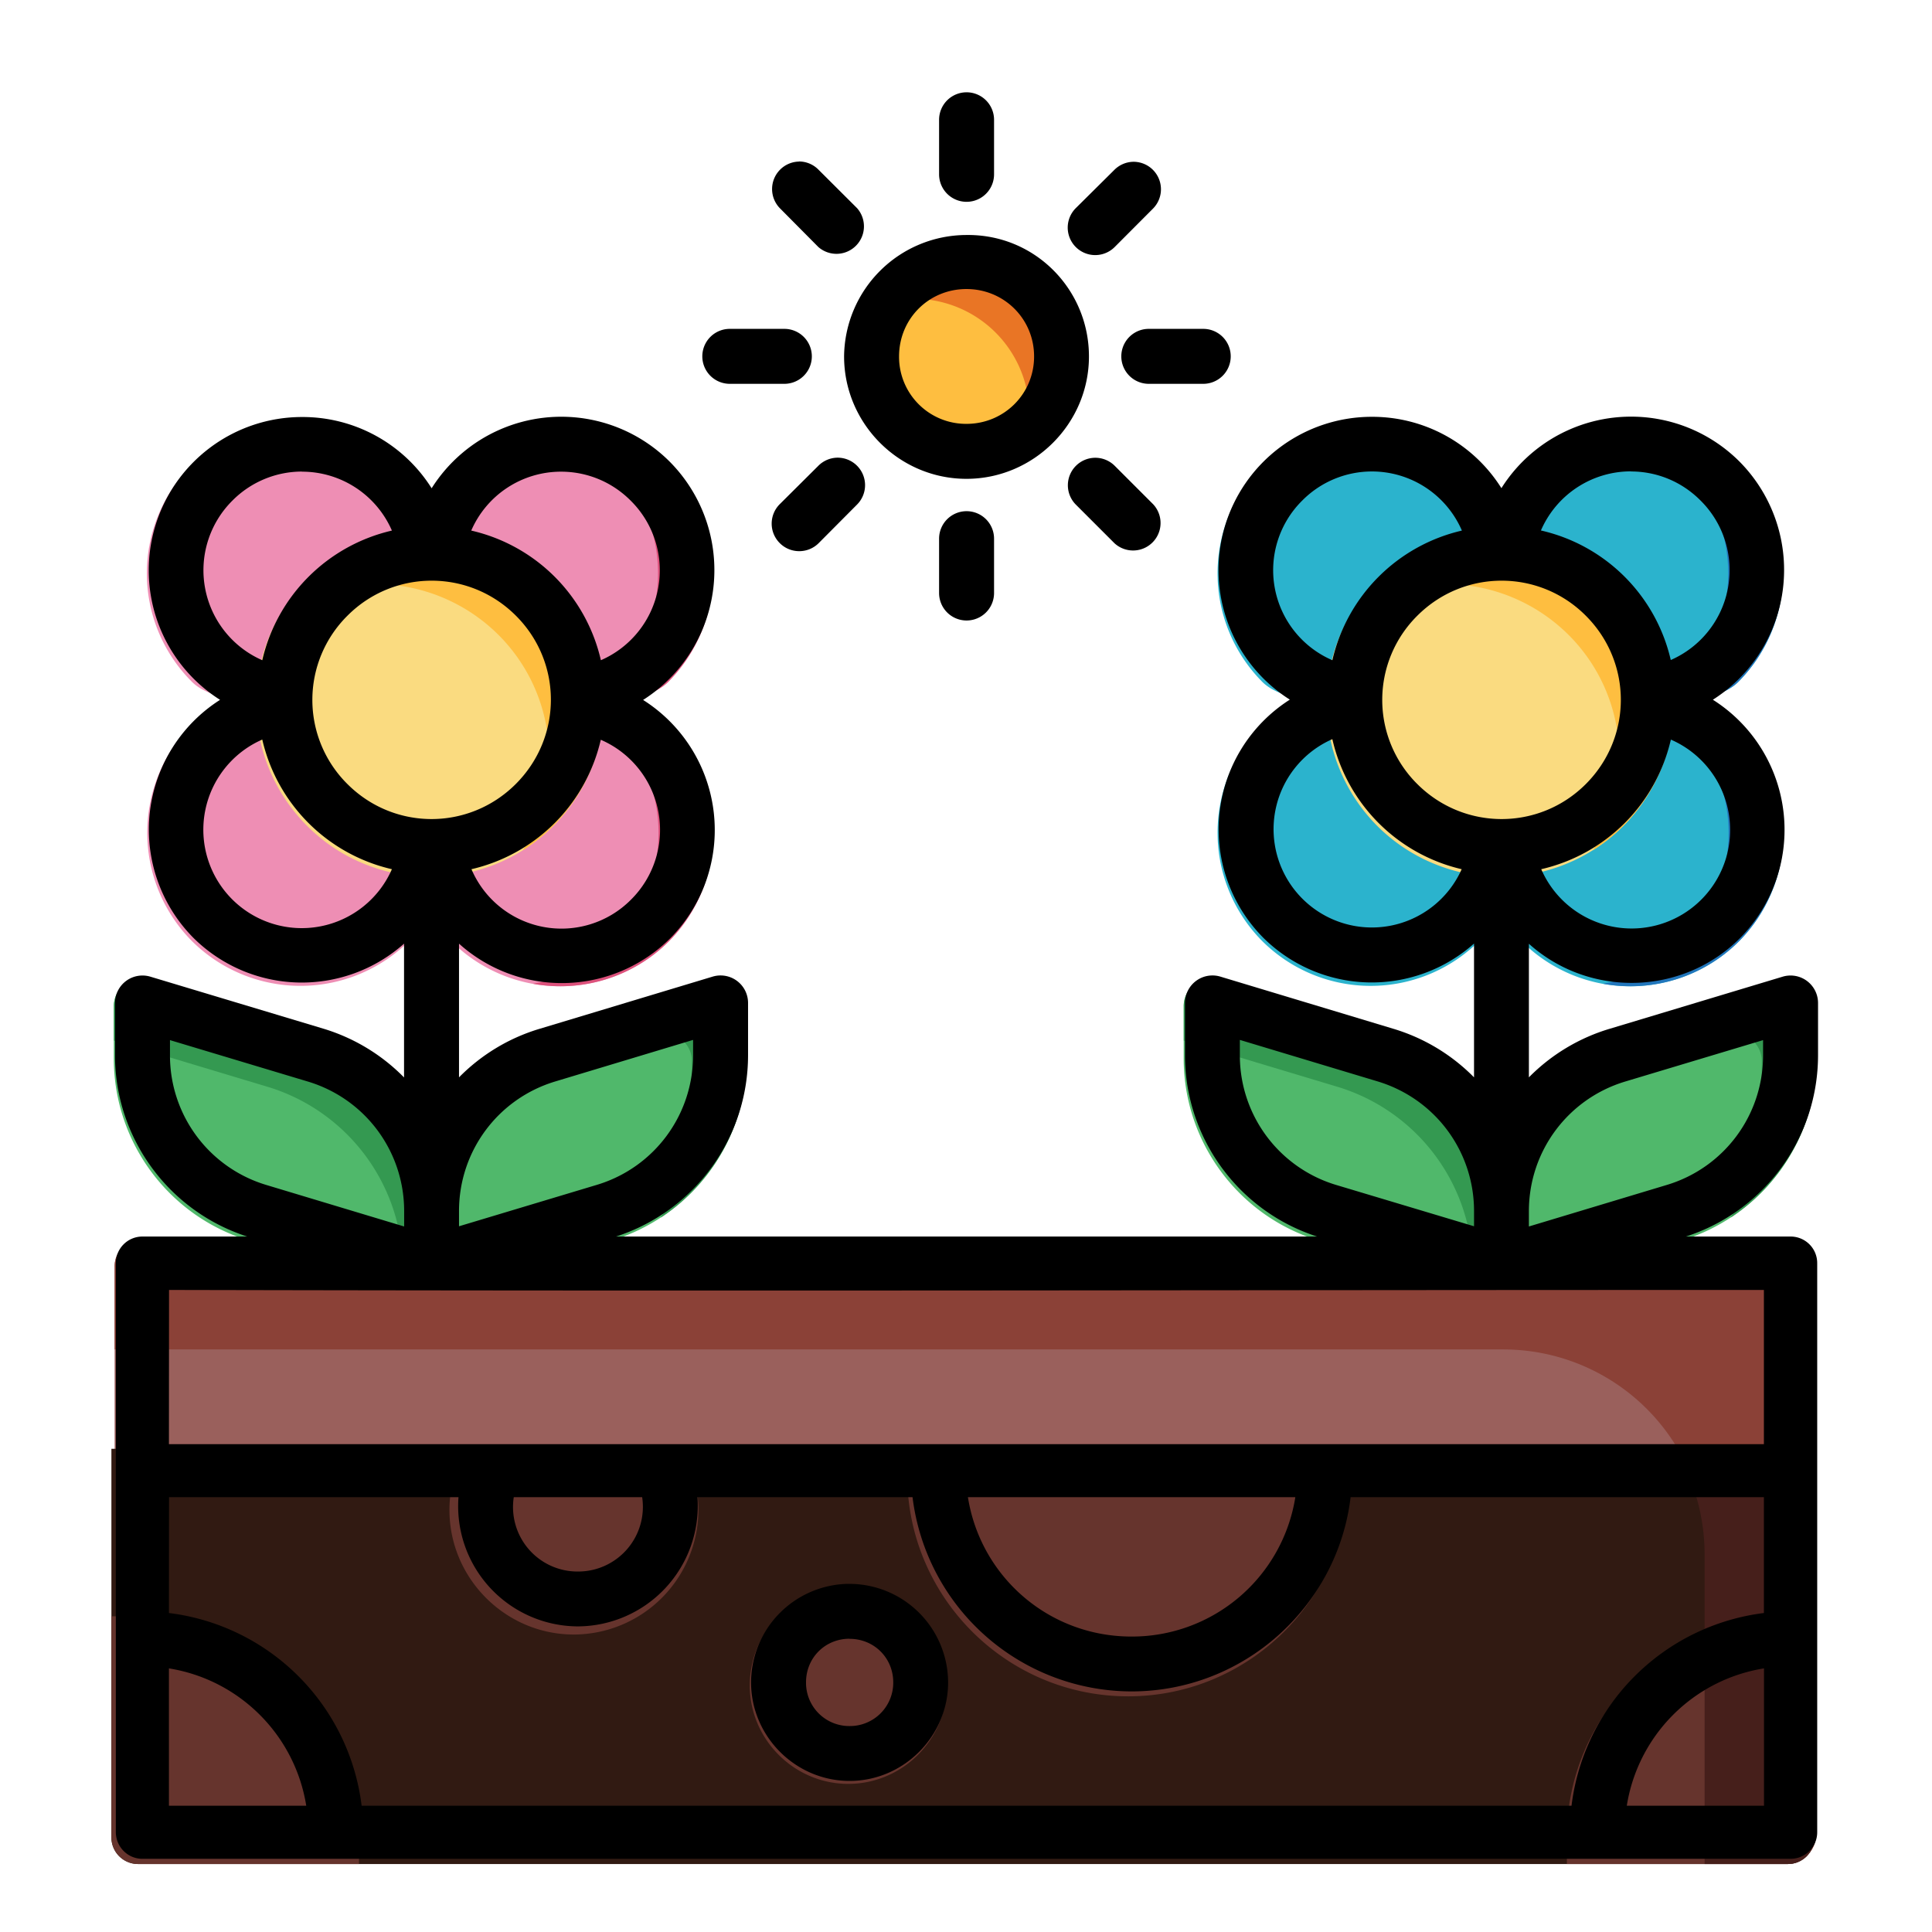 <svg width="64pt" height="64pt" viewBox="0 0 22.578 22.578" xmlns="http://www.w3.org/2000/svg"><g style="stroke-width:.825"><g style="display:inline;stroke-width:.825"><path style="color:#000;fill:#ee8eb4;stroke-width:.825;stroke-linecap:round;stroke-linejoin:round;-inkscape-stroke:none" d="M-28.445 374.652a1.477 1.477 0 0 0-1.047 2.524c.111.111.275.133.414.203-.14.07-.302.093-.414.205a1.484 1.484 0 0 0 0 2.092 1.484 1.484 0 0 0 2.092 0c.112-.112.134-.276.205-.416.07.141.093.306.207.42a1.484 1.484 0 0 0 2.092 0 1.484 1.484 0 0 0 0-2.092c-.114-.114-.279-.137-.42-.207.14-.07.303-.093.416-.205a1.484 1.484 0 0 0 0-2.092 1.481 1.481 0 0 0-2.09 0c-.112.112-.135.276-.205.416-.07-.14-.093-.304-.205-.416a1.474 1.474 0 0 0-1.045-.432z" transform="matrix(1.212 0 0 1.212 37.988 -449.169)"/><path style="color:#000;fill:#2bb3cd;stroke-width:.825;stroke-linecap:round;stroke-linejoin:round;-inkscape-stroke:none" d="M-18.127 374.652c-.379 0-.757.144-1.045.432a1.484 1.484 0 0 0 0 2.092c.112.112.275.133.414.203-.14.07-.302.093-.414.205a1.484 1.484 0 0 0 0 2.092 1.481 1.481 0 0 0 2.09 0c.112-.113.137-.276.207-.416.07.141.094.307.207.42a1.481 1.481 0 0 0 2.09 0 1.484 1.484 0 0 0 0-2.092c-.113-.113-.277-.137-.418-.207.14-.07.302-.093.414-.205a1.484 1.484 0 0 0 0-2.092 1.481 1.481 0 0 0-2.09 0c-.112.112-.135.276-.205.416-.07-.14-.093-.304-.205-.416a1.474 1.474 0 0 0-1.045-.432z" transform="matrix(1.212 0 0 1.212 37.988 -449.169)"/><path style="color:#000;fill:#50b86b;stroke-width:.825;stroke-linecap:round;stroke-linejoin:round;-inkscape-stroke:none" d="M-29.906 380.049a.265.265 0 0 0-.34.254v.504c0 .809.532 1.525 1.307 1.757l1.668.5a.265.265 0 0 0 .341-.251v-.504c0-.81-.532-1.525-1.306-1.758z" transform="matrix(1.212 0 0 1.212 37.988 -449.169)"/><path style="color:#000;fill:#50b86b;stroke-width:.825;stroke-linecap:round;stroke-linejoin:round;-inkscape-stroke:none" d="m-24.484 380.049-1.668.502a1.837 1.837 0 0 0-1.307 1.758v.504a.265.265 0 0 0 .34.251l1.67-.5a1.837 1.837 0 0 0 1.306-1.757v-.504a.265.265 0 0 0-.341-.254z" transform="matrix(1.212 0 0 1.212 37.988 -449.169)"/><path style="color:#000;fill:#fadb80;stroke-width:.825;stroke-linecap:round;stroke-linejoin:round;-inkscape-stroke:none" d="M-27.193 375.703a1.676 1.676 0 0 0-1.188 2.863c.653.653 1.72.653 2.373 0a1.682 1.682 0 0 0 0-2.373 1.671 1.671 0 0 0-1.185-.49z" transform="matrix(1.212 0 0 1.212 37.988 -449.169)"/><path style="color:#000;fill:#50b86b;stroke-width:.825;stroke-linecap:round;stroke-linejoin:round;-inkscape-stroke:none" d="M-19.588 380.049a.265.265 0 0 0-.342.254v.504c0 .809.532 1.525 1.307 1.757l1.67.5a.265.265 0 0 0 .34-.251v-.504c0-.81-.532-1.525-1.307-1.758z" transform="matrix(1.212 0 0 1.212 37.988 -449.169)"/><path style="color:#000;fill:#50b86b;stroke-width:.825;stroke-linecap:round;stroke-linejoin:round;-inkscape-stroke:none" d="m-14.166 380.049-1.67.502a1.837 1.837 0 0 0-1.307 1.758v.504a.265.265 0 0 0 .342.251l1.668-.5a1.837 1.837 0 0 0 1.307-1.757v-.504a.265.265 0 0 0-.34-.254z" transform="matrix(1.212 0 0 1.212 37.988 -449.169)"/><path style="color:#000;fill:#2276bc;fill-opacity:1;stroke-width:.825;stroke-linecap:round;stroke-linejoin:round;-inkscape-stroke:none" d="M-15.627 374.653c-.088 0-.177.008-.264.023.286.052.56.188.78.408a1.484 1.484 0 0 1 0 2.092c-.112.112-.276.134-.416.205.142.07.306.093.42.207a1.484 1.484 0 0 1 0 2.092c-.22.22-.494.355-.78.407a1.48 1.48 0 0 0 1.309-.407 1.484 1.484 0 0 0 0-2.092c-.114-.114-.278-.137-.42-.207.14-.07.304-.093.416-.205a1.484 1.484 0 0 0 0-2.092 1.473 1.473 0 0 0-1.045-.431z" transform="matrix(1.212 0 0 1.212 37.988 -449.169)"/><path style="color:#000;fill:#fadb80;stroke-width:.825;stroke-linecap:round;stroke-linejoin:round;-inkscape-stroke:none" d="M-16.877 375.703c-.43 0-.859.164-1.186.49a1.682 1.682 0 0 0 0 2.373 1.68 1.68 0 0 0 2.372 0 1.682 1.682 0 0 0 0-2.373 1.671 1.671 0 0 0-1.186-.49z" transform="matrix(1.212 0 0 1.212 37.988 -449.169)"/><path style="color:#000;fill:#febe40;stroke-width:.825;stroke-linecap:round;stroke-linejoin:round;-inkscape-stroke:none" d="M-22.06 372.983c-.609 0-1.108.5-1.108 1.108 0 .61.5 1.109 1.108 1.109.61 0 1.11-.5 1.11-1.109s-.5-1.108-1.11-1.108z" transform="matrix(1.212 0 0 1.212 37.988 -449.169)"/><path style="color:#000;fill:#349951;fill-opacity:1;stroke-width:.825;stroke-linecap:round;stroke-linejoin:round;-inkscape-stroke:none" d="M-30.003 380.039a.265.265 0 0 0-.242.264v.332l1.48.445a1.837 1.837 0 0 1 1.307 1.758v.17l.187.056a.265.265 0 0 0 .342-.252v-.504c0-.809-.532-1.524-1.307-1.757l-1.67-.502a.265.265 0 0 0-.097-.01zM-19.687 380.039a.265.265 0 0 0-.242.264v.332l1.48.445a1.837 1.837 0 0 1 1.307 1.758v.17l.187.056a.265.265 0 0 0 .343-.252v-.504c0-.809-.533-1.524-1.307-1.757l-1.67-.502a.265.265 0 0 0-.098-.01z" transform="matrix(1.212 0 0 1.212 37.988 -449.169)"/><path style="color:#000;fill:#9a605c;stroke-width:.825;stroke-linecap:round;stroke-linejoin:round;-inkscape-stroke:none" d="M-29.982 382.555a.256.256 0 0 0-.256.257v5.485a.256.256 0 0 0 .256.258h15.892a.256.256 0 0 0 .256-.258v-5.485a.256.256 0 0 0-.256-.257z" transform="matrix(1.212 0 0 1.212 37.988 -449.169)"/><path style="color:#000;fill:#311a12;stroke-width:3.119;stroke-linecap:round;stroke-linejoin:round;-inkscape-stroke:none" d="M-114.287 394.916v14.143a.969.969 0 0 0 .967.974h60.066a.969.969 0 0 0 .969-.974v-14.143z" transform="translate(37.988 -109.837) scale(.321)"/><path style="color:#000;fill:#66342d;stroke-width:3.119;stroke-linecap:round;stroke-linejoin:round;-inkscape-stroke:none" d="M-114.287 401.014v8.045a.969.969 0 0 0 .967.974h8.047v-.974c0-4.432-3.615-8.045-8.047-8.045zM-85.313 394.916v.967c0 4.432 3.608 8.044 8.04 8.045 4.431 0 8.047-3.613 8.046-8.045v-.967z" transform="translate(37.988 -109.837) scale(.321)"/><path style="color:#000;fill:#66342d;stroke-width:.825;stroke-linecap:round;stroke-linejoin:round;-inkscape-stroke:none" d="M-23.164 385.902a.952.952 0 0 0-.95.95c0 .521.428.95.95.95s.951-.429.951-.95c0-.522-.43-.95-.951-.95z" transform="matrix(1.212 0 0 1.212 37.988 -449.169)"/><path style="color:#000;fill:#66342d;stroke-width:3.119;stroke-linecap:round;stroke-linejoin:round;-inkscape-stroke:none" d="M-53.254 401.014c-4.432 0-8.046 3.613-8.045 8.045v.974h8.045a.969.969 0 0 0 .969-.974v-8.045zM-101.389 394.916a4.487 4.487 0 0 0-.591 2.229c0 2.49 2.04 4.533 4.53 4.533a4.55 4.55 0 0 0 4.534-4.533c0-.81-.216-1.57-.592-2.229z" transform="translate(37.988 -109.837) scale(.321)"/><path style="color:#000;fill:#e97525;fill-opacity:1;stroke-width:.825;stroke-linecap:round;stroke-linejoin:round;-inkscape-stroke:none" d="M-22.06 372.983c-.42.011-.784.26-.962.614a1.112 1.112 0 0 1 1.604.99c0 .178-.043.346-.117.494.363-.183.614-.559.614-.99 0-.61-.5-1.108-1.11-1.108h-.029z" transform="matrix(1.212 0 0 1.212 37.988 -449.169)"/><path style="color:#000;fill:#dd527c;fill-opacity:1;stroke-width:.825;stroke-linecap:round;stroke-linejoin:round;-inkscape-stroke:none" d="M-25.945 374.653c-.089 0-.177.008-.265.023.287.052.56.188.78.408a1.484 1.484 0 0 1 0 2.092c-.111.112-.275.134-.415.205.141.07.306.093.42.207a1.484 1.484 0 0 1 0 2.092c-.22.22-.494.355-.78.407a1.48 1.48 0 0 0 1.309-.407 1.484 1.484 0 0 0 0-2.092c-.114-.114-.278-.137-.42-.207.14-.07.304-.093.416-.205a1.484 1.484 0 0 0 0-2.092 1.473 1.473 0 0 0-1.045-.431z" transform="matrix(1.212 0 0 1.212 37.988 -449.169)"/><path style="color:#000;fill:#febe40;fill-opacity:1;stroke-width:.825;stroke-linecap:round;stroke-linejoin:round;-inkscape-stroke:none" d="M-27.193 375.703a1.676 1.676 0 0 0-1.422.784 1.684 1.684 0 0 1 2.078.236c.562.562.64 1.43.234 2.078a1.682 1.682 0 0 0 .295-2.608 1.671 1.671 0 0 0-1.185-.49z" transform="matrix(1.212 0 0 1.212 37.988 -449.169)"/><path style="color:#000;fill:#349951;fill-opacity:1;stroke-width:.825;stroke-linecap:round;stroke-linejoin:round;-inkscape-stroke:none" d="M-24.403 380.037a.265.265 0 0 0-.081.012l-1.668.502a1.832 1.832 0 0 0-1.006.751c.145-.095.304-.17.476-.222l1.668-.502a.265.265 0 0 1 .342.254v.504c0 .367-.11.714-.3 1.006.507-.333.83-.906.83-1.535v-.504a.265.265 0 0 0-.261-.266z" transform="matrix(1.212 0 0 1.212 37.988 -449.169)"/><path style="color:#000;fill:#349951;fill-opacity:1;stroke:none;stroke-width:.825;stroke-linecap:round;stroke-linejoin:round;stroke-opacity:1;-inkscape-stroke:none" d="M-14.087 380.037a.265.265 0 0 0-.081.012l-1.668.502a1.832 1.832 0 0 0-1.006.751c.145-.095.305-.17.477-.222l1.668-.502a.265.265 0 0 1 .341.254v.504c0 .367-.109.714-.3 1.006.507-.333.83-.906.83-1.535v-.504a.265.265 0 0 0-.26-.266z" transform="matrix(1.212 0 0 1.212 37.988 -449.169)"/><path style="color:#000;fill:#8b4137;fill-opacity:1;stroke-width:.825;stroke-linecap:round;stroke-linejoin:round;-inkscape-stroke:none" d="M-29.982 382.555a.256.256 0 0 0-.256.258v.8h13.39a1.956 1.956 0 0 1 1.956 1.957v2.985h.802a.256.256 0 0 0 .256-.258v-5.484a.256.256 0 0 0-.256-.258z" transform="matrix(1.212 0 0 1.212 37.988 -449.169)"/><path style="color:#000;fill:#461f1b;fill-opacity:1;stroke-width:3.119;stroke-linecap:round;stroke-linejoin:round;-inkscape-stroke:none" d="M-57.36 394.916a7.395 7.395 0 0 1 1.075 3.836v11.281h3.031a.969.969 0 0 0 .002 0 .969.969 0 0 0 .215-.025.969.969 0 0 0 .205-.072.969.969 0 0 0 .178-.112c.002 0 .004-.002.006-.004a.969.969 0 0 0 .011-.01.969.969 0 0 0 .131-.133l.024-.03a.969.969 0 0 0 .097-.157l.01-.022a.969.969 0 0 0 .063-.183c0-.003.003-.006.004-.01a.969.969 0 0 0 0-.008.969.969 0 0 0 .023-.207V394.915z" transform="translate(37.988 -109.837) scale(.321)"/><path style="color:#000;fill:#febe40;fill-opacity:1;stroke-width:.825;stroke-linecap:round;stroke-linejoin:round;-inkscape-stroke:none" d="M-16.875 375.703a1.676 1.676 0 0 0-1.422.784 1.684 1.684 0 0 1 2.078.236c.563.562.64 1.43.234 2.078a1.682 1.682 0 0 0 .295-2.608 1.671 1.671 0 0 0-1.185-.49z" transform="matrix(1.212 0 0 1.212 37.988 -449.169)"/></g><path style="color:#000;display:inline;fill:#000;stroke-width:.825;stroke-linecap:round;stroke-linejoin:round;-inkscape-stroke:none" d="M15.29 276.352a.265.265 0 0 0-.264.264v.527a.265.265 0 0 0 .53 0v-.527a.265.265 0 0 0-.266-.264zm-1.614.668a.265.265 0 0 0-.185.45l.371.374a.265.265 0 0 0 .373-.375l-.371-.37a.264.264 0 0 0-.188-.08zm3.228.002a.265.265 0 0 0-.187.077l-.373.37a.265.265 0 1 0 .375.375l.371-.372a.265.265 0 0 0-.186-.45zm-2.794 1.877c0 .648.531 1.18 1.18 1.18.648 0 1.181-.532 1.181-1.18 0-.649-.524-1.18-1.181-1.171a1.182 1.182 0 0 0-1.18 1.17zm1.18-.65c.362 0 .652.287.652.65 0 .362-.29.65-.652.65a.646.646 0 0 1-.65-.65c0-.363.287-.65.65-.65zm-2.282.384a.265.265 0 0 0 0 .53h.526a.265.265 0 1 0 0-.53zm4.04 0a.265.265 0 1 0 0 .53h.525a.265.265 0 0 0 0-.53zm2.151.848a1.478 1.478 0 0 0-.791 2.727 1.483 1.483 0 0 0-.256 2.296 1.484 1.484 0 0 0 2.032.056v1.29a1.828 1.828 0 0 0-.777-.468l-1.668-.503a.265.265 0 0 0-.342.254v.504c0 .798.517 1.505 1.274 1.748h-6.76a1.837 1.837 0 0 0 1.273-1.748v-.504a.265.265 0 0 0-.342-.254l-1.668.503c-.301.09-.566.254-.777.468v-1.289a1.482 1.482 0 0 0 2.035-.05 1.484 1.484 0 0 0-.26-2.3 1.484 1.484 0 0 0 .257-2.297 1.478 1.478 0 0 0-2.296.256 1.47 1.47 0 0 0-1.25-.687 1.478 1.478 0 0 0-.79 2.727 1.483 1.483 0 0 0-.256 2.296 1.483 1.483 0 0 0 2.03.055v1.29a1.83 1.83 0 0 0-.777-.47l-1.67-.502a.265.265 0 0 0-.34.254v.504c0 .798.518 1.505 1.275 1.748H7.344a.256.256 0 0 0-.256.258v5.484c0 .142.114.258.256.258h15.893a.256.256 0 0 0 .256-.258v-5.484a.256.256 0 0 0-.256-.258h-1.01a1.837 1.837 0 0 0 1.274-1.748v-.504a.265.265 0 0 0-.34-.254l-1.67.503a1.83 1.83 0 0 0-.778.468v-1.288c.579.52 1.478.503 2.035-.054a1.484 1.484 0 0 0-.261-2.299 1.484 1.484 0 0 0 .257-2.296 1.478 1.478 0 0 0-2.296.256 1.47 1.47 0 0 0-1.249-.688zm-5.15.394a.265.265 0 0 0-.187.078l-.373.371a.265.265 0 0 0 .002.376c.103.102.27.102.373 0l.371-.373a.265.265 0 0 0-.185-.452zm2.484.001a.265.265 0 0 0-.19.45l.374.374a.265.265 0 0 0 .373-.376l-.37-.37a.265.265 0 0 0-.187-.078zm2.665.132a.945.945 0 0 1 .869.57 1.667 1.667 0 0 0-1.249 1.25.945.945 0 0 1-.29-1.54.945.945 0 0 1 .67-.28zm2.5 0c.242 0 .484.093.67.28a.945.945 0 0 1-.287 1.538 1.664 1.664 0 0 0-1.252-1.249.945.945 0 0 1 .869-.57zm-12.816.002a.945.945 0 0 1 .868.568 1.668 1.668 0 0 0-1.25 1.25.947.947 0 0 1-.288-1.539.945.945 0 0 1 .67-.28zm2.5 0c.242 0 .485.093.671.28a.945.945 0 0 1-.288 1.538 1.664 1.664 0 0 0-1.25-1.25.943.943 0 0 1 .867-.568zm3.908.381a.265.265 0 0 0-.264.264v.525a.265.265 0 1 0 .53 0v-.525a.265.265 0 0 0-.266-.264zm-5.157.67c.294 0 .587.112.813.338.45.45.449 1.172-.002 1.623-.451.45-1.173.45-1.623 0a1.143 1.143 0 0 1 0-1.623c.225-.226.52-.338.812-.338zm10.317 0c.293 0 .587.112.812.338.45.45.45 1.172 0 1.623-.45.45-1.174.45-1.625 0a1.143 1.143 0 0 1 0-1.623c.226-.226.52-.338.813-.338zm-1.632 1.528a1.666 1.666 0 0 0 1.247 1.254.948.948 0 1 1-1.247-1.254zm-10.318.004a1.666 1.666 0 0 0 1.25 1.25.949.949 0 1 1-1.25-1.25zm13.581 0a.95.95 0 1 1-1.249 1.25 1.664 1.664 0 0 0 1.25-1.25zm-10.317.002a.947.947 0 0 1 .293 1.54.944.944 0 0 1-1.54-.292 1.665 1.665 0 0 0 1.247-1.248zm.89 2.894v.148c0 .578-.376 1.084-.929 1.25l-1.328.399v-.147c0-.578.376-1.084.93-1.25zm5.272 0 1.328.4c.554.167.93.673.93 1.25v.147l-1.328-.398a1.303 1.303 0 0 1-.93-1.25zm-10.316.002 1.328.399c.554.166.93.672.93 1.25v.148l-1.328-.4a1.303 1.303 0 0 1-.93-1.25zm15.361 0v.147c0 .578-.376 1.084-.93 1.25l-1.328.4v-.148c0-.578.377-1.084.93-1.25zM7.601 287.9c5.805.013 9.957 0 15.378 0v1.487H7.6Zm0 1.998h2.791a1.159 1.159 0 0 0 1.15 1.246 1.162 1.162 0 0 0 1.154-1.246h2.074a2.132 2.132 0 0 0 2.111 1.873c1.086 0 1.987-.82 2.113-1.873h3.985v1.117a2.135 2.135 0 0 0-1.855 1.858H9.458a2.135 2.135 0 0 0-1.858-1.858zm3.324 0h1.238a.624.624 0 0 1-.62.717.622.622 0 0 1-.618-.717zm4.379 0h3.157a1.595 1.595 0 0 1-1.58 1.344c-.8 0-1.456-.58-1.577-1.344zm-1.166.836a.953.953 0 0 0-.925.95c0 .52.428.95.95.95.521 0 .95-.43.95-.95a.953.953 0 0 0-.95-.95h-.025zm.025.53c.235 0 .421.183.421.42a.418.418 0 0 1-.421.421.417.417 0 0 1-.42-.422c0-.236.184-.42.42-.42zm-6.563.285c.68.109 1.215.643 1.324 1.324H7.6Zm15.38 0v1.324h-1.323a1.595 1.595 0 0 1 1.322-1.324z" transform="matrix(1.212 0 0 1.212 -7.237 -333.86)"/></g></svg>